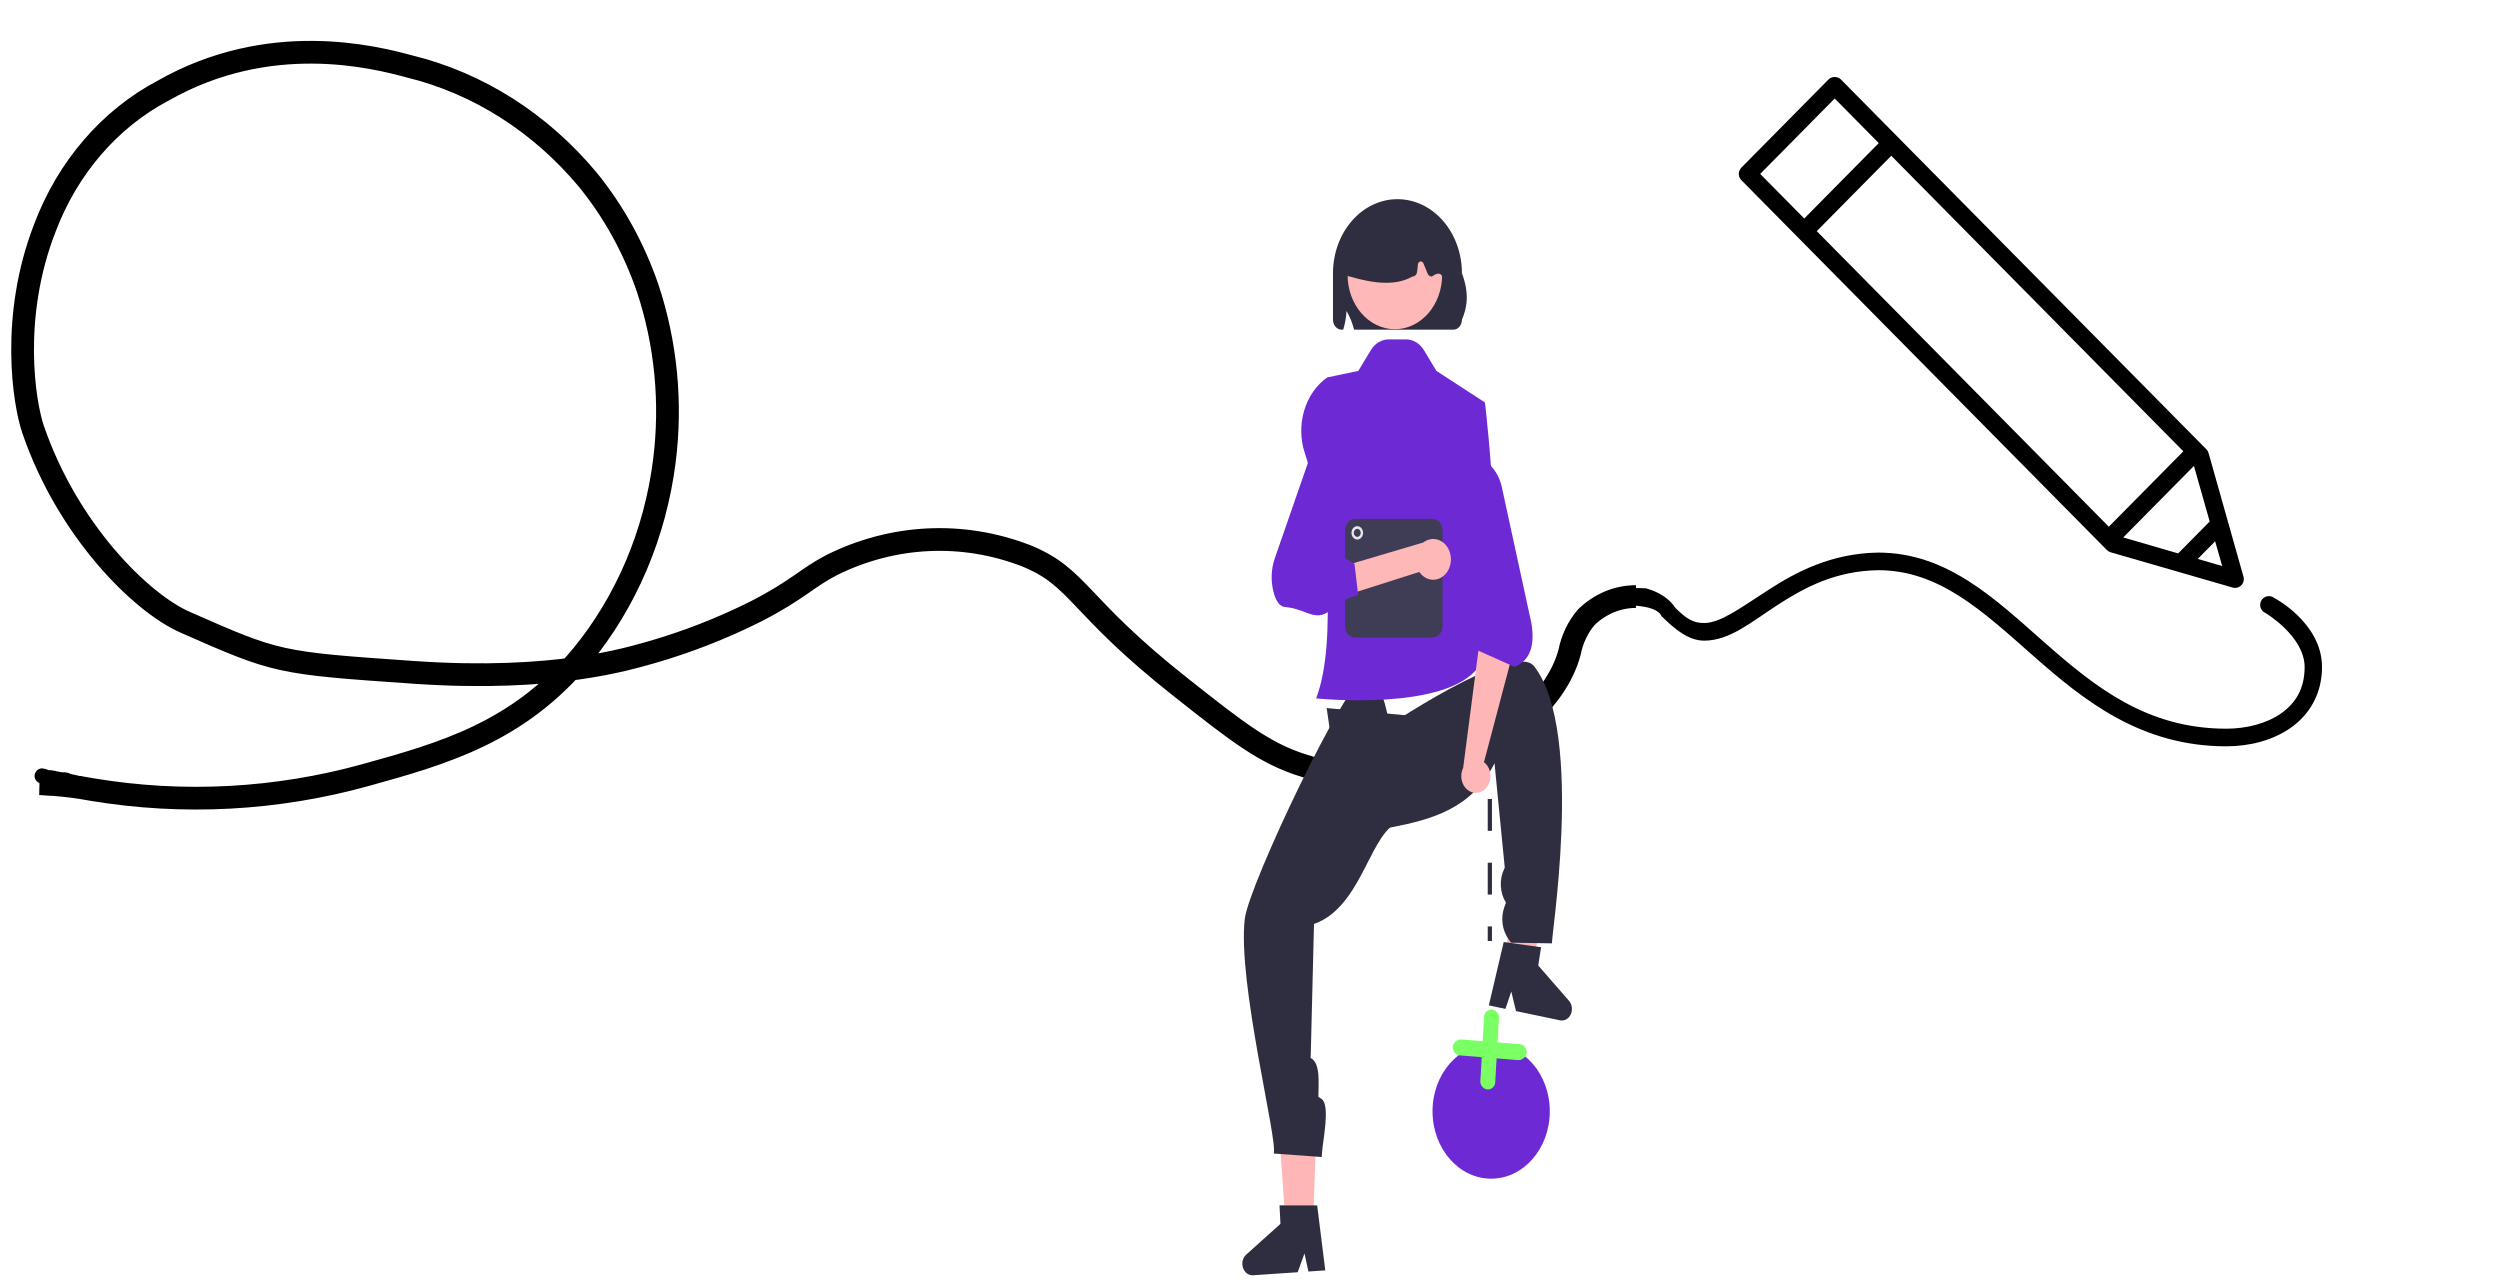 <svg width="165" height="85" viewBox="0 0 165 85" fill="none" xmlns="http://www.w3.org/2000/svg">
<path d="M108.229 38.933C108.181 38.923 108.135 38.904 108.086 38.904C108.064 38.904 108.042 38.902 108.02 38.902C108.004 38.902 107.965 38.895 107.952 38.909C107.951 38.91 107.968 38.911 107.969 38.911C107.991 38.914 108.013 38.913 108.035 38.915C108.038 38.915 108.088 38.922 108.087 38.926C108.084 38.937 108.033 38.943 108.024 38.944C108.021 38.944 107.983 38.952 107.984 38.953C107.988 38.958 107.997 38.956 108.003 38.956C108.006 38.956 108.028 38.956 108.022 38.956C108.007 38.956 107.993 38.956 107.979 38.956C107.974 38.956 107.967 38.957 107.962 38.954C107.958 38.951 107.972 38.951 107.977 38.95" stroke="black" stroke-width="0.1"/>
<path d="M121.162 5.085C121.291 5.1 121.411 5.157 121.504 5.249L145.626 29.659C145.694 29.73 145.743 29.818 145.769 29.913L148.066 38.05C148.129 38.256 148.074 38.48 147.923 38.632C147.773 38.784 147.552 38.84 147.349 38.776L139.308 36.452C139.213 36.426 139.127 36.376 139.057 36.306L114.935 11.896C114.823 11.787 114.76 11.636 114.76 11.478C114.76 11.321 114.823 11.17 114.935 11.06L120.678 5.248C120.805 5.12 120.985 5.06 121.162 5.085ZM121.091 6.502L116.173 11.479L119.081 14.421L123.998 9.444L121.091 6.502ZM124.824 10.28L119.906 15.256L139.182 34.763L144.1 29.786L124.824 10.28ZM144.799 30.75L140.133 35.472L143.759 36.525L145.84 34.418L144.799 30.75ZM146.199 35.726L145.051 36.888L146.666 37.36L146.199 35.726ZM123.962 36.471C128.525 36.471 131.674 39.533 134.965 42.428C138.255 45.323 141.681 48.094 146.935 48.094C148.276 48.094 149.611 47.749 150.561 47.077C151.511 46.405 152.105 45.453 152.105 44.026C152.105 42.004 149.538 40.466 149.538 40.466C149.385 40.406 149.264 40.282 149.207 40.126C149.15 39.97 149.161 39.797 149.239 39.65C149.317 39.503 149.453 39.397 149.613 39.359C149.773 39.32 149.942 39.353 150.076 39.449C150.076 39.449 153.253 41.095 153.253 44.026C153.253 45.804 152.411 47.17 151.207 48.022C150.004 48.873 148.467 49.257 146.936 49.257C141.278 49.257 137.526 46.216 134.211 43.299C130.897 40.383 128.015 37.633 123.963 37.633C121.147 37.676 119.112 38.772 117.358 39.903C115.604 41.034 114.176 42.283 112.476 42.283C111.41 42.283 110.488 41.478 109.675 40.678C109.345 39.952 107.699 39.957 107.37 39.957C107.088 39.649 107.543 39.222 107.699 39.225C108.028 39.231 107.699 38.867 108.357 38.862C108.508 38.861 107.699 38.867 108.687 38.867C108.85 38.867 110.004 39.225 110.574 40.121C111.31 40.845 111.748 41.12 112.476 41.12C113.555 41.12 114.915 40.093 116.73 38.923C118.546 37.752 120.858 36.518 123.962 36.471Z" fill="black"/>
<path d="M107.975 39.374C106.771 39.371 105.607 39.853 104.702 40.73C104.144 41.38 103.759 42.186 103.59 43.06C102.693 46.392 99.263 48.636 98.019 49.444C93.031 52.675 87.408 50.958 86.099 50.547C83.48 49.746 81.647 48.297 77.968 45.39C71.023 39.915 71.259 38.119 67.717 36.677C63.532 35.062 58.943 35.282 54.9 37.29C53.192 38.177 52.714 38.898 49.873 40.362C47.643 41.477 45.33 42.38 42.96 43.06C41.481 43.464 36.65 45.015 27.361 44.38C18.314 43.752 18.314 43.752 12.207 41.062C9.307 39.785 4.456 34.996 2.178 28.324C1.596 26.615 0.666 20.938 2.964 15.038C4.463 11.067 7.239 7.844 10.76 5.986C17.777 1.99 24.684 3.75 27.027 4.385C31.559 5.493 35.672 8.109 38.81 11.879C40.505 13.966 41.837 16.379 42.738 18.998C43.954 22.645 44.336 26.567 43.85 30.416C43.245 35.216 41.343 39.705 38.391 43.298C34.195 48.347 29.227 49.739 24.134 51.153C18.233 52.788 12.096 53.114 6.08 52.112C5.245 51.955 4.404 51.845 3.559 51.78C3.239 51.78 2.905 51.73 2.604 51.723" stroke="black" stroke-width="1.5" stroke-miterlimit="10"/>
<g clip-path="url(#clip0_41_566)">
<path d="M98.469 61.144H98.19V62.105H98.469V61.144Z" fill="#2F2E41"/>
<path d="M98.469 59.041H98.19V56.939H98.469V59.041ZM98.469 54.836H98.19V52.733H98.469V54.836Z" fill="#2F2E41"/>
<path d="M98.469 50.63H98.19V49.83H97.493V49.509H98.469V50.63Z" fill="#2F2E41"/>
<g filter="url(#filter0_d_41_566)">
<path d="M98.417 73.793C100.554 73.793 102.286 71.801 102.286 69.345C102.286 66.888 100.554 64.897 98.417 64.897C96.279 64.897 94.547 66.888 94.547 69.345C94.547 71.801 96.279 73.793 98.417 73.793Z" fill="#6D29D3"/>
</g>
<g filter="url(#filter1_d_41_566)">
<path d="M87.559 42.732L88.395 48.434L96.335 43.533L87.559 42.732Z" fill="#2F2E41"/>
</g>
<g filter="url(#filter2_d_41_566)">
<path d="M86.611 78.186L84.947 78.108L84.418 70.697L86.872 70.812L86.611 78.186Z" fill="#FFB6B6"/>
</g>
<g filter="url(#filter3_d_41_566)">
<path d="M86.724 56.982C89.741 55.924 90.36 51.404 92.017 50.417C92.013 48.03 92.096 40.627 90.023 40.767C88.868 40.846 82.434 54.381 82.159 56.624C81.647 60.784 84.379 71.403 84.062 72.132L87.234 72.363L87.253 72.076C87.303 71.298 87.809 68.951 87.232 68.538L87.013 68.382C87.015 67.573 87.169 66.194 86.534 65.845C86.526 65.84 86.518 65.834 86.513 65.826C86.507 65.818 86.502 65.809 86.5 65.799C86.497 65.789 86.497 65.779 86.498 65.769C86.499 65.758 86.502 65.749 86.507 65.74L86.724 56.982Z" fill="#2F2E41"/>
</g>
<g filter="url(#filter4_d_41_566)">
<path d="M87.468 79.844L86.356 79.92L86.095 78.726L85.648 79.968L82.698 80.168C82.557 80.177 82.416 80.135 82.298 80.046C82.179 79.957 82.088 79.828 82.038 79.675C81.988 79.523 81.981 79.356 82.019 79.199C82.058 79.043 82.139 78.904 82.25 78.804L84.51 76.774L84.448 75.554L86.934 75.556L87.468 79.844Z" fill="#2F2E41"/>
</g>
<path d="M99.289 64.83L100.948 64.984L102.256 57.702L99.807 57.474L99.289 64.83Z" fill="#FFB6B6"/>
<g filter="url(#filter5_d_41_566)">
<path d="M98.638 46.374C97.15 49.38 94.488 50.097 91.727 50.623C90.527 48.675 88.698 45.959 90.458 44.692C91.439 43.987 99.94 38.283 101.252 39.972C104.678 44.383 102.234 58.576 102.444 58.262L99.731 58.217L99.571 57.996C99.358 57.701 99.22 57.345 99.171 56.966C99.122 56.587 99.164 56.2 99.293 55.847L99.392 55.574C99.191 55.251 99.074 54.87 99.054 54.474C99.035 54.078 99.113 53.684 99.28 53.337L99.314 53.266L98.638 46.374Z" fill="#2F2E41"/>
</g>
<path d="M99.245 62.174L101.714 62.518L101.523 63.721L103.552 66.051C103.652 66.166 103.718 66.314 103.739 66.475C103.761 66.636 103.737 66.801 103.671 66.945C103.605 67.089 103.501 67.206 103.374 67.277C103.247 67.349 103.103 67.371 102.963 67.342L100.056 66.732L99.744 65.438L99.359 66.586L98.263 66.356L99.245 62.174Z" fill="#2F2E41"/>
<path d="M92.795 22.399H91.656C91.424 22.399 91.195 22.464 90.989 22.588C90.783 22.712 90.606 22.892 90.473 23.111L89.649 24.48L87.594 24.91C86.88 25.416 86.343 26.193 86.074 27.106C85.805 28.02 85.821 29.012 86.12 29.913C87.574 34.283 88.276 42.475 86.863 46.094C86.863 46.094 95.436 46.987 97.589 44.013C99.742 41.039 98.007 26.562 98.007 26.562L94.803 24.48L93.978 23.111C93.846 22.892 93.669 22.712 93.463 22.588C93.257 22.464 93.028 22.399 92.795 22.399V22.399Z" fill="#6D29D3"/>
<g filter="url(#filter6_d_41_566)">
<path d="M98.108 47.979C98.205 47.863 98.278 47.723 98.322 47.571C98.366 47.418 98.381 47.256 98.365 47.096C98.349 46.936 98.303 46.782 98.23 46.645C98.156 46.508 98.058 46.391 97.941 46.303L99.818 39.21L97.728 37.769L96.569 46.676C96.452 46.912 96.415 47.188 96.464 47.453C96.513 47.718 96.645 47.953 96.835 48.114C97.025 48.274 97.259 48.349 97.494 48.325C97.728 48.3 97.947 48.177 98.108 47.979H98.108Z" fill="#FFB6B6"/>
</g>
<g filter="url(#filter7_d_41_566)">
<path d="M99.957 40.011L97.45 38.89L97.557 37.451L94.577 29.955C94.43 29.585 94.356 29.182 94.359 28.774C94.363 28.367 94.444 27.966 94.598 27.599C94.752 27.232 94.974 26.908 95.249 26.651C95.524 26.393 95.844 26.209 96.188 26.11V26.11C96.809 25.933 97.466 26.045 98.015 26.424C98.564 26.802 98.96 27.416 99.116 28.13L101.074 37.134C101.3 38.532 101.044 39.576 99.957 40.011Z" fill="#6D29D3"/>
</g>
<path d="M96.488 18.036C96.488 16.739 96.04 15.495 95.242 14.577C94.444 13.66 93.362 13.145 92.233 13.145C91.104 13.145 90.022 13.66 89.224 14.577C88.426 15.495 87.977 16.739 87.977 18.036V21.102C87.978 21.276 88.038 21.443 88.145 21.566C88.252 21.689 88.397 21.758 88.548 21.759H88.653C88.773 21.361 88.847 20.947 88.872 20.527C89.091 20.906 89.259 21.321 89.368 21.759H95.916C96.067 21.758 96.213 21.689 96.32 21.566C96.427 21.443 96.488 21.276 96.488 21.102C96.832 20.295 96.987 19.37 96.488 18.036Z" fill="#2F2E41"/>
<path d="M92.061 21.728C93.784 21.728 95.181 20.123 95.181 18.142C95.181 16.162 93.784 14.556 92.061 14.556C90.338 14.556 88.941 16.162 88.941 18.142C88.941 20.123 90.338 21.728 92.061 21.728Z" fill="#FFB8B8"/>
<path d="M88.856 18.128C88.826 18.089 88.804 18.043 88.791 17.992C88.778 17.942 88.775 17.889 88.782 17.837L89.151 14.88C89.159 14.819 89.179 14.762 89.21 14.713C89.242 14.664 89.283 14.625 89.331 14.599C91.217 13.585 93.13 13.583 95.016 14.596C95.067 14.623 95.11 14.665 95.141 14.717C95.173 14.769 95.193 14.829 95.198 14.893L95.584 17.214C95.588 17.265 95.583 17.316 95.569 17.364C95.555 17.413 95.533 17.457 95.503 17.494C95.443 17.57 95.359 19.238 95.27 19.238C95.345 18.244 95.163 17.768 94.503 18.254C94.442 18.254 94.383 18.234 94.332 18.197C94.281 18.16 94.241 18.107 94.215 18.044L93.945 17.379C93.928 17.336 93.898 17.3 93.862 17.278C93.826 17.256 93.784 17.248 93.743 17.255C93.702 17.262 93.664 17.285 93.636 17.319C93.607 17.353 93.588 17.397 93.583 17.444L93.53 17.935C93.52 18.023 93.483 18.104 93.425 18.163C93.367 18.222 93.292 18.254 93.215 18.254C92.112 18.883 90.667 18.714 89.096 18.254C89.05 18.254 89.005 18.243 88.964 18.221C88.923 18.2 88.886 18.168 88.856 18.128V18.128Z" fill="#2F2E41"/>
<g filter="url(#filter8_d_41_566)">
<path d="M94.549 38.08H89.436C89.26 38.079 89.093 37.999 88.969 37.857C88.845 37.715 88.775 37.522 88.775 37.321V31.003C88.775 30.802 88.845 30.609 88.969 30.467C89.093 30.324 89.26 30.244 89.436 30.244H94.549C94.724 30.244 94.892 30.324 95.016 30.467C95.14 30.609 95.209 30.802 95.21 31.003V37.321C95.209 37.522 95.14 37.715 95.016 37.857C94.892 37.999 94.724 38.079 94.549 38.08V38.08Z" fill="#3F3D56"/>
</g>
<g filter="url(#filter9_d_41_566)">
<path d="M89.579 31.609C89.791 31.609 89.963 31.412 89.963 31.169C89.963 30.925 89.791 30.728 89.579 30.728C89.368 30.728 89.197 30.925 89.197 31.169C89.197 31.412 89.368 31.609 89.579 31.609Z" fill="#E6E6E6"/>
</g>
<g filter="url(#filter10_d_41_566)">
<path d="M89.579 31.433C89.706 31.433 89.809 31.314 89.809 31.169C89.809 31.023 89.706 30.904 89.579 30.904C89.453 30.904 89.35 31.023 89.35 31.169C89.35 31.314 89.453 31.433 89.579 31.433Z" fill="#3F3D56"/>
</g>
<g filter="url(#filter11_d_41_566)">
<path d="M95.456 33.822C95.343 33.967 95.203 34.082 95.046 34.158C94.89 34.234 94.721 34.27 94.551 34.263C94.381 34.256 94.215 34.206 94.064 34.117C93.913 34.028 93.78 33.903 93.676 33.748L89.091 35.207L88.395 33.446L93.938 31.805C94.175 31.621 94.463 31.543 94.746 31.586C95.029 31.629 95.289 31.79 95.477 32.039C95.664 32.287 95.765 32.606 95.761 32.935C95.757 33.263 95.649 33.579 95.456 33.822H95.456Z" fill="#FFB8B8"/>
</g>
<g filter="url(#filter12_d_41_566)">
<path d="M89.636 35.253L88.35 35.725C86.951 37.423 86.456 36.191 84.807 36.063C84.497 36.039 84.254 35.746 84.086 35.193C83.856 34.416 83.879 33.569 84.15 32.809L86.44 26.212L87.399 25.309L88.737 27.153L87.71 32.221L89.397 33.209L89.636 35.253Z" fill="#6D29D3"/>
</g>
<rect width="0.984" height="5.285" rx="0.492" transform="matrix(0.998 0.066 -0.058 0.998 97.98 66.595)" fill="#7AFF64"/>
<rect width="1.059" height="4.897" rx="0.53" transform="matrix(0.069 -0.998 0.997 0.08 95.843 69.617)" fill="#7AFF64"/>
</g>
<path d="M107.892 38.87C107.982 38.87 108.009 38.865 108.107 38.865C108.186 38.865 108.264 38.867 108.343 38.867C108.381 38.867 108.419 38.876 108.458 38.876C108.498 38.876 108.538 38.879 108.577 38.879C108.596 38.879 108.611 38.887 108.629 38.887C108.648 38.887 108.665 38.89 108.683 38.89C108.689 38.89 108.701 38.895 108.705 38.9C108.71 38.907 108.723 38.904 108.728 38.911C108.733 38.918 108.746 38.913 108.751 38.92C108.756 38.927 108.772 38.927 108.772 38.936" stroke="black" stroke-width="0.1"/>
<path d="M5.353 51.808C5.339 51.8 5.332 51.779 5.318 51.77C5.308 51.764 5.299 51.755 5.289 51.75C5.269 51.738 5.248 51.727 5.228 51.713C5.214 51.703 5.185 51.71 5.169 51.71C5.131 51.71 5.096 51.698 5.059 51.695C5.027 51.692 4.996 51.673 4.964 51.673C4.957 51.673 4.94 51.66 4.931 51.657C4.917 51.651 4.904 51.645 4.89 51.641C4.837 51.626 4.782 51.614 4.728 51.607C4.667 51.599 4.61 51.576 4.548 51.567C4.528 51.564 4.504 51.561 4.485 51.556C4.472 51.553 4.46 51.553 4.446 51.553C4.431 51.553 4.419 51.545 4.404 51.545C4.365 51.545 4.327 51.541 4.287 51.541C4.266 51.541 4.245 51.538 4.224 51.538C4.21 51.538 4.198 51.531 4.183 51.531C4.167 51.531 4.152 51.523 4.137 51.523C4.126 51.523 4.113 51.525 4.102 51.523C4.09 51.521 4.074 51.523 4.062 51.518C4.055 51.515 4.035 51.517 4.03 51.51C4.024 51.5 4.094 51.494 4.1 51.494C4.112 51.494 4.125 51.483 4.137 51.483C4.15 51.483 4.161 51.479 4.174 51.479C4.185 51.479 4.205 51.479 4.214 51.471C4.221 51.465 4.238 51.468 4.247 51.468C4.273 51.468 4.297 51.479 4.324 51.479C4.391 51.479 4.189 51.49 4.123 51.479C4.096 51.474 4.067 51.466 4.04 51.465C4.012 51.464 3.985 51.451 3.956 51.45C3.939 51.45 3.924 51.439 3.907 51.439C3.892 51.439 3.878 51.432 3.864 51.432C3.845 51.432 3.823 51.419 3.802 51.417C3.787 51.416 3.771 51.414 3.754 51.414C3.739 51.413 3.723 51.403 3.707 51.403C3.672 51.403 3.633 51.394 3.6 51.384C3.566 51.375 3.531 51.368 3.497 51.36C3.488 51.357 3.481 51.352 3.471 51.352C3.45 51.352 3.426 51.337 3.404 51.337C3.339 51.337 3.274 51.33 3.208 51.33C3.189 51.33 3.17 51.33 3.151 51.33C3.131 51.33 3.11 51.321 3.091 51.317C3.064 51.312 3.036 51.309 3.011 51.298C2.994 51.29 2.976 51.277 2.959 51.267C2.942 51.257 2.924 51.255 2.905 51.248C2.888 51.241 2.87 51.232 2.853 51.228C2.83 51.222 2.805 51.213 2.782 51.213" stroke="black" stroke-linecap="round"/>
<defs>
<filter id="filter0_d_41_566" x="90.547" y="64.897" width="15.739" height="16.895" filterUnits="userSpaceOnUse" color-interpolation-filters="sRGB">
<feFlood flood-opacity="0" result="BackgroundImageFix"/>
<feColorMatrix in="SourceAlpha" type="matrix" values="0 0 0 0 0 0 0 0 0 0 0 0 0 0 0 0 0 0 127 0" result="hardAlpha"/>
<feOffset dy="4"/>
<feGaussianBlur stdDeviation="2"/>
<feComposite in2="hardAlpha" operator="out"/>
<feColorMatrix type="matrix" values="0 0 0 0 0 0 0 0 0 0 0 0 0 0 0 0 0 0 0.25 0"/>
<feBlend mode="normal" in2="BackgroundImageFix" result="effect1_dropShadow_41_566"/>
<feBlend mode="normal" in="SourceGraphic" in2="effect1_dropShadow_41_566" result="shape"/>
</filter>
<filter id="filter1_d_41_566" x="83.559" y="42.732" width="16.776" height="13.702" filterUnits="userSpaceOnUse" color-interpolation-filters="sRGB">
<feFlood flood-opacity="0" result="BackgroundImageFix"/>
<feColorMatrix in="SourceAlpha" type="matrix" values="0 0 0 0 0 0 0 0 0 0 0 0 0 0 0 0 0 0 127 0" result="hardAlpha"/>
<feOffset dy="4"/>
<feGaussianBlur stdDeviation="2"/>
<feComposite in2="hardAlpha" operator="out"/>
<feColorMatrix type="matrix" values="0 0 0 0 0 0 0 0 0 0 0 0 0 0 0 0 0 0 0.25 0"/>
<feBlend mode="normal" in2="BackgroundImageFix" result="effect1_dropShadow_41_566"/>
<feBlend mode="normal" in="SourceGraphic" in2="effect1_dropShadow_41_566" result="shape"/>
</filter>
<filter id="filter2_d_41_566" x="80.418" y="70.697" width="10.455" height="15.489" filterUnits="userSpaceOnUse" color-interpolation-filters="sRGB">
<feFlood flood-opacity="0" result="BackgroundImageFix"/>
<feColorMatrix in="SourceAlpha" type="matrix" values="0 0 0 0 0 0 0 0 0 0 0 0 0 0 0 0 0 0 127 0" result="hardAlpha"/>
<feOffset dy="4"/>
<feGaussianBlur stdDeviation="2"/>
<feComposite in2="hardAlpha" operator="out"/>
<feColorMatrix type="matrix" values="0 0 0 0 0 0 0 0 0 0 0 0 0 0 0 0 0 0 0.25 0"/>
<feBlend mode="normal" in2="BackgroundImageFix" result="effect1_dropShadow_41_566"/>
<feBlend mode="normal" in="SourceGraphic" in2="effect1_dropShadow_41_566" result="shape"/>
</filter>
<filter id="filter3_d_41_566" x="78.094" y="40.766" width="17.922" height="39.598" filterUnits="userSpaceOnUse" color-interpolation-filters="sRGB">
<feFlood flood-opacity="0" result="BackgroundImageFix"/>
<feColorMatrix in="SourceAlpha" type="matrix" values="0 0 0 0 0 0 0 0 0 0 0 0 0 0 0 0 0 0 127 0" result="hardAlpha"/>
<feOffset dy="4"/>
<feGaussianBlur stdDeviation="2"/>
<feComposite in2="hardAlpha" operator="out"/>
<feColorMatrix type="matrix" values="0 0 0 0 0 0 0 0 0 0 0 0 0 0 0 0 0 0 0.25 0"/>
<feBlend mode="normal" in2="BackgroundImageFix" result="effect1_dropShadow_41_566"/>
<feBlend mode="normal" in="SourceGraphic" in2="effect1_dropShadow_41_566" result="shape"/>
</filter>
<filter id="filter4_d_41_566" x="77.995" y="75.554" width="13.473" height="12.615" filterUnits="userSpaceOnUse" color-interpolation-filters="sRGB">
<feFlood flood-opacity="0" result="BackgroundImageFix"/>
<feColorMatrix in="SourceAlpha" type="matrix" values="0 0 0 0 0 0 0 0 0 0 0 0 0 0 0 0 0 0 127 0" result="hardAlpha"/>
<feOffset dy="4"/>
<feGaussianBlur stdDeviation="2"/>
<feComposite in2="hardAlpha" operator="out"/>
<feColorMatrix type="matrix" values="0 0 0 0 0 0 0 0 0 0 0 0 0 0 0 0 0 0 0.25 0"/>
<feBlend mode="normal" in2="BackgroundImageFix" result="effect1_dropShadow_41_566"/>
<feBlend mode="normal" in="SourceGraphic" in2="effect1_dropShadow_41_566" result="shape"/>
</filter>
<filter id="filter5_d_41_566" x="85.729" y="39.661" width="21.365" height="26.607" filterUnits="userSpaceOnUse" color-interpolation-filters="sRGB">
<feFlood flood-opacity="0" result="BackgroundImageFix"/>
<feColorMatrix in="SourceAlpha" type="matrix" values="0 0 0 0 0 0 0 0 0 0 0 0 0 0 0 0 0 0 127 0" result="hardAlpha"/>
<feOffset dy="4"/>
<feGaussianBlur stdDeviation="2"/>
<feComposite in2="hardAlpha" operator="out"/>
<feColorMatrix type="matrix" values="0 0 0 0 0 0 0 0 0 0 0 0 0 0 0 0 0 0 0.25 0"/>
<feBlend mode="normal" in2="BackgroundImageFix" result="effect1_dropShadow_41_566"/>
<feBlend mode="normal" in="SourceGraphic" in2="effect1_dropShadow_41_566" result="shape"/>
</filter>
<filter id="filter6_d_41_566" x="92.443" y="37.769" width="11.375" height="18.56" filterUnits="userSpaceOnUse" color-interpolation-filters="sRGB">
<feFlood flood-opacity="0" result="BackgroundImageFix"/>
<feColorMatrix in="SourceAlpha" type="matrix" values="0 0 0 0 0 0 0 0 0 0 0 0 0 0 0 0 0 0 127 0" result="hardAlpha"/>
<feOffset dy="4"/>
<feGaussianBlur stdDeviation="2"/>
<feComposite in2="hardAlpha" operator="out"/>
<feColorMatrix type="matrix" values="0 0 0 0 0 0 0 0 0 0 0 0 0 0 0 0 0 0 0.25 0"/>
<feBlend mode="normal" in2="BackgroundImageFix" result="effect1_dropShadow_41_566"/>
<feBlend mode="normal" in="SourceGraphic" in2="effect1_dropShadow_41_566" result="shape"/>
</filter>
<filter id="filter7_d_41_566" x="90.359" y="26.028" width="14.79" height="21.983" filterUnits="userSpaceOnUse" color-interpolation-filters="sRGB">
<feFlood flood-opacity="0" result="BackgroundImageFix"/>
<feColorMatrix in="SourceAlpha" type="matrix" values="0 0 0 0 0 0 0 0 0 0 0 0 0 0 0 0 0 0 127 0" result="hardAlpha"/>
<feOffset dy="4"/>
<feGaussianBlur stdDeviation="2"/>
<feComposite in2="hardAlpha" operator="out"/>
<feColorMatrix type="matrix" values="0 0 0 0 0 0 0 0 0 0 0 0 0 0 0 0 0 0 0.25 0"/>
<feBlend mode="normal" in2="BackgroundImageFix" result="effect1_dropShadow_41_566"/>
<feBlend mode="normal" in="SourceGraphic" in2="effect1_dropShadow_41_566" result="shape"/>
</filter>
<filter id="filter8_d_41_566" x="84.775" y="30.244" width="14.434" height="15.836" filterUnits="userSpaceOnUse" color-interpolation-filters="sRGB">
<feFlood flood-opacity="0" result="BackgroundImageFix"/>
<feColorMatrix in="SourceAlpha" type="matrix" values="0 0 0 0 0 0 0 0 0 0 0 0 0 0 0 0 0 0 127 0" result="hardAlpha"/>
<feOffset dy="4"/>
<feGaussianBlur stdDeviation="2"/>
<feComposite in2="hardAlpha" operator="out"/>
<feColorMatrix type="matrix" values="0 0 0 0 0 0 0 0 0 0 0 0 0 0 0 0 0 0 0.25 0"/>
<feBlend mode="normal" in2="BackgroundImageFix" result="effect1_dropShadow_41_566"/>
<feBlend mode="normal" in="SourceGraphic" in2="effect1_dropShadow_41_566" result="shape"/>
</filter>
<filter id="filter9_d_41_566" x="85.197" y="30.728" width="8.766" height="8.88" filterUnits="userSpaceOnUse" color-interpolation-filters="sRGB">
<feFlood flood-opacity="0" result="BackgroundImageFix"/>
<feColorMatrix in="SourceAlpha" type="matrix" values="0 0 0 0 0 0 0 0 0 0 0 0 0 0 0 0 0 0 127 0" result="hardAlpha"/>
<feOffset dy="4"/>
<feGaussianBlur stdDeviation="2"/>
<feComposite in2="hardAlpha" operator="out"/>
<feColorMatrix type="matrix" values="0 0 0 0 0 0 0 0 0 0 0 0 0 0 0 0 0 0 0.25 0"/>
<feBlend mode="normal" in2="BackgroundImageFix" result="effect1_dropShadow_41_566"/>
<feBlend mode="normal" in="SourceGraphic" in2="effect1_dropShadow_41_566" result="shape"/>
</filter>
<filter id="filter10_d_41_566" x="85.35" y="30.904" width="8.459" height="8.528" filterUnits="userSpaceOnUse" color-interpolation-filters="sRGB">
<feFlood flood-opacity="0" result="BackgroundImageFix"/>
<feColorMatrix in="SourceAlpha" type="matrix" values="0 0 0 0 0 0 0 0 0 0 0 0 0 0 0 0 0 0 127 0" result="hardAlpha"/>
<feOffset dy="4"/>
<feGaussianBlur stdDeviation="2"/>
<feComposite in2="hardAlpha" operator="out"/>
<feColorMatrix type="matrix" values="0 0 0 0 0 0 0 0 0 0 0 0 0 0 0 0 0 0 0.25 0"/>
<feBlend mode="normal" in2="BackgroundImageFix" result="effect1_dropShadow_41_566"/>
<feBlend mode="normal" in="SourceGraphic" in2="effect1_dropShadow_41_566" result="shape"/>
</filter>
<filter id="filter11_d_41_566" x="84.395" y="31.575" width="15.366" height="11.633" filterUnits="userSpaceOnUse" color-interpolation-filters="sRGB">
<feFlood flood-opacity="0" result="BackgroundImageFix"/>
<feColorMatrix in="SourceAlpha" type="matrix" values="0 0 0 0 0 0 0 0 0 0 0 0 0 0 0 0 0 0 127 0" result="hardAlpha"/>
<feOffset dy="4"/>
<feGaussianBlur stdDeviation="2"/>
<feComposite in2="hardAlpha" operator="out"/>
<feColorMatrix type="matrix" values="0 0 0 0 0 0 0 0 0 0 0 0 0 0 0 0 0 0 0.25 0"/>
<feBlend mode="normal" in2="BackgroundImageFix" result="effect1_dropShadow_41_566"/>
<feBlend mode="normal" in="SourceGraphic" in2="effect1_dropShadow_41_566" result="shape"/>
</filter>
<filter id="filter12_d_41_566" x="79.929" y="25.309" width="13.707" height="19.305" filterUnits="userSpaceOnUse" color-interpolation-filters="sRGB">
<feFlood flood-opacity="0" result="BackgroundImageFix"/>
<feColorMatrix in="SourceAlpha" type="matrix" values="0 0 0 0 0 0 0 0 0 0 0 0 0 0 0 0 0 0 127 0" result="hardAlpha"/>
<feOffset dy="4"/>
<feGaussianBlur stdDeviation="2"/>
<feComposite in2="hardAlpha" operator="out"/>
<feColorMatrix type="matrix" values="0 0 0 0 0 0 0 0 0 0 0 0 0 0 0 0 0 0 0.25 0"/>
<feBlend mode="normal" in2="BackgroundImageFix" result="effect1_dropShadow_41_566"/>
<feBlend mode="normal" in="SourceGraphic" in2="effect1_dropShadow_41_566" result="shape"/>
</filter>
<clipPath id="clip0_41_566">
<rect width="98.795" height="72.65" fill="white" transform="translate(4.952 12.35)"/>
</clipPath>
</defs>
</svg>
